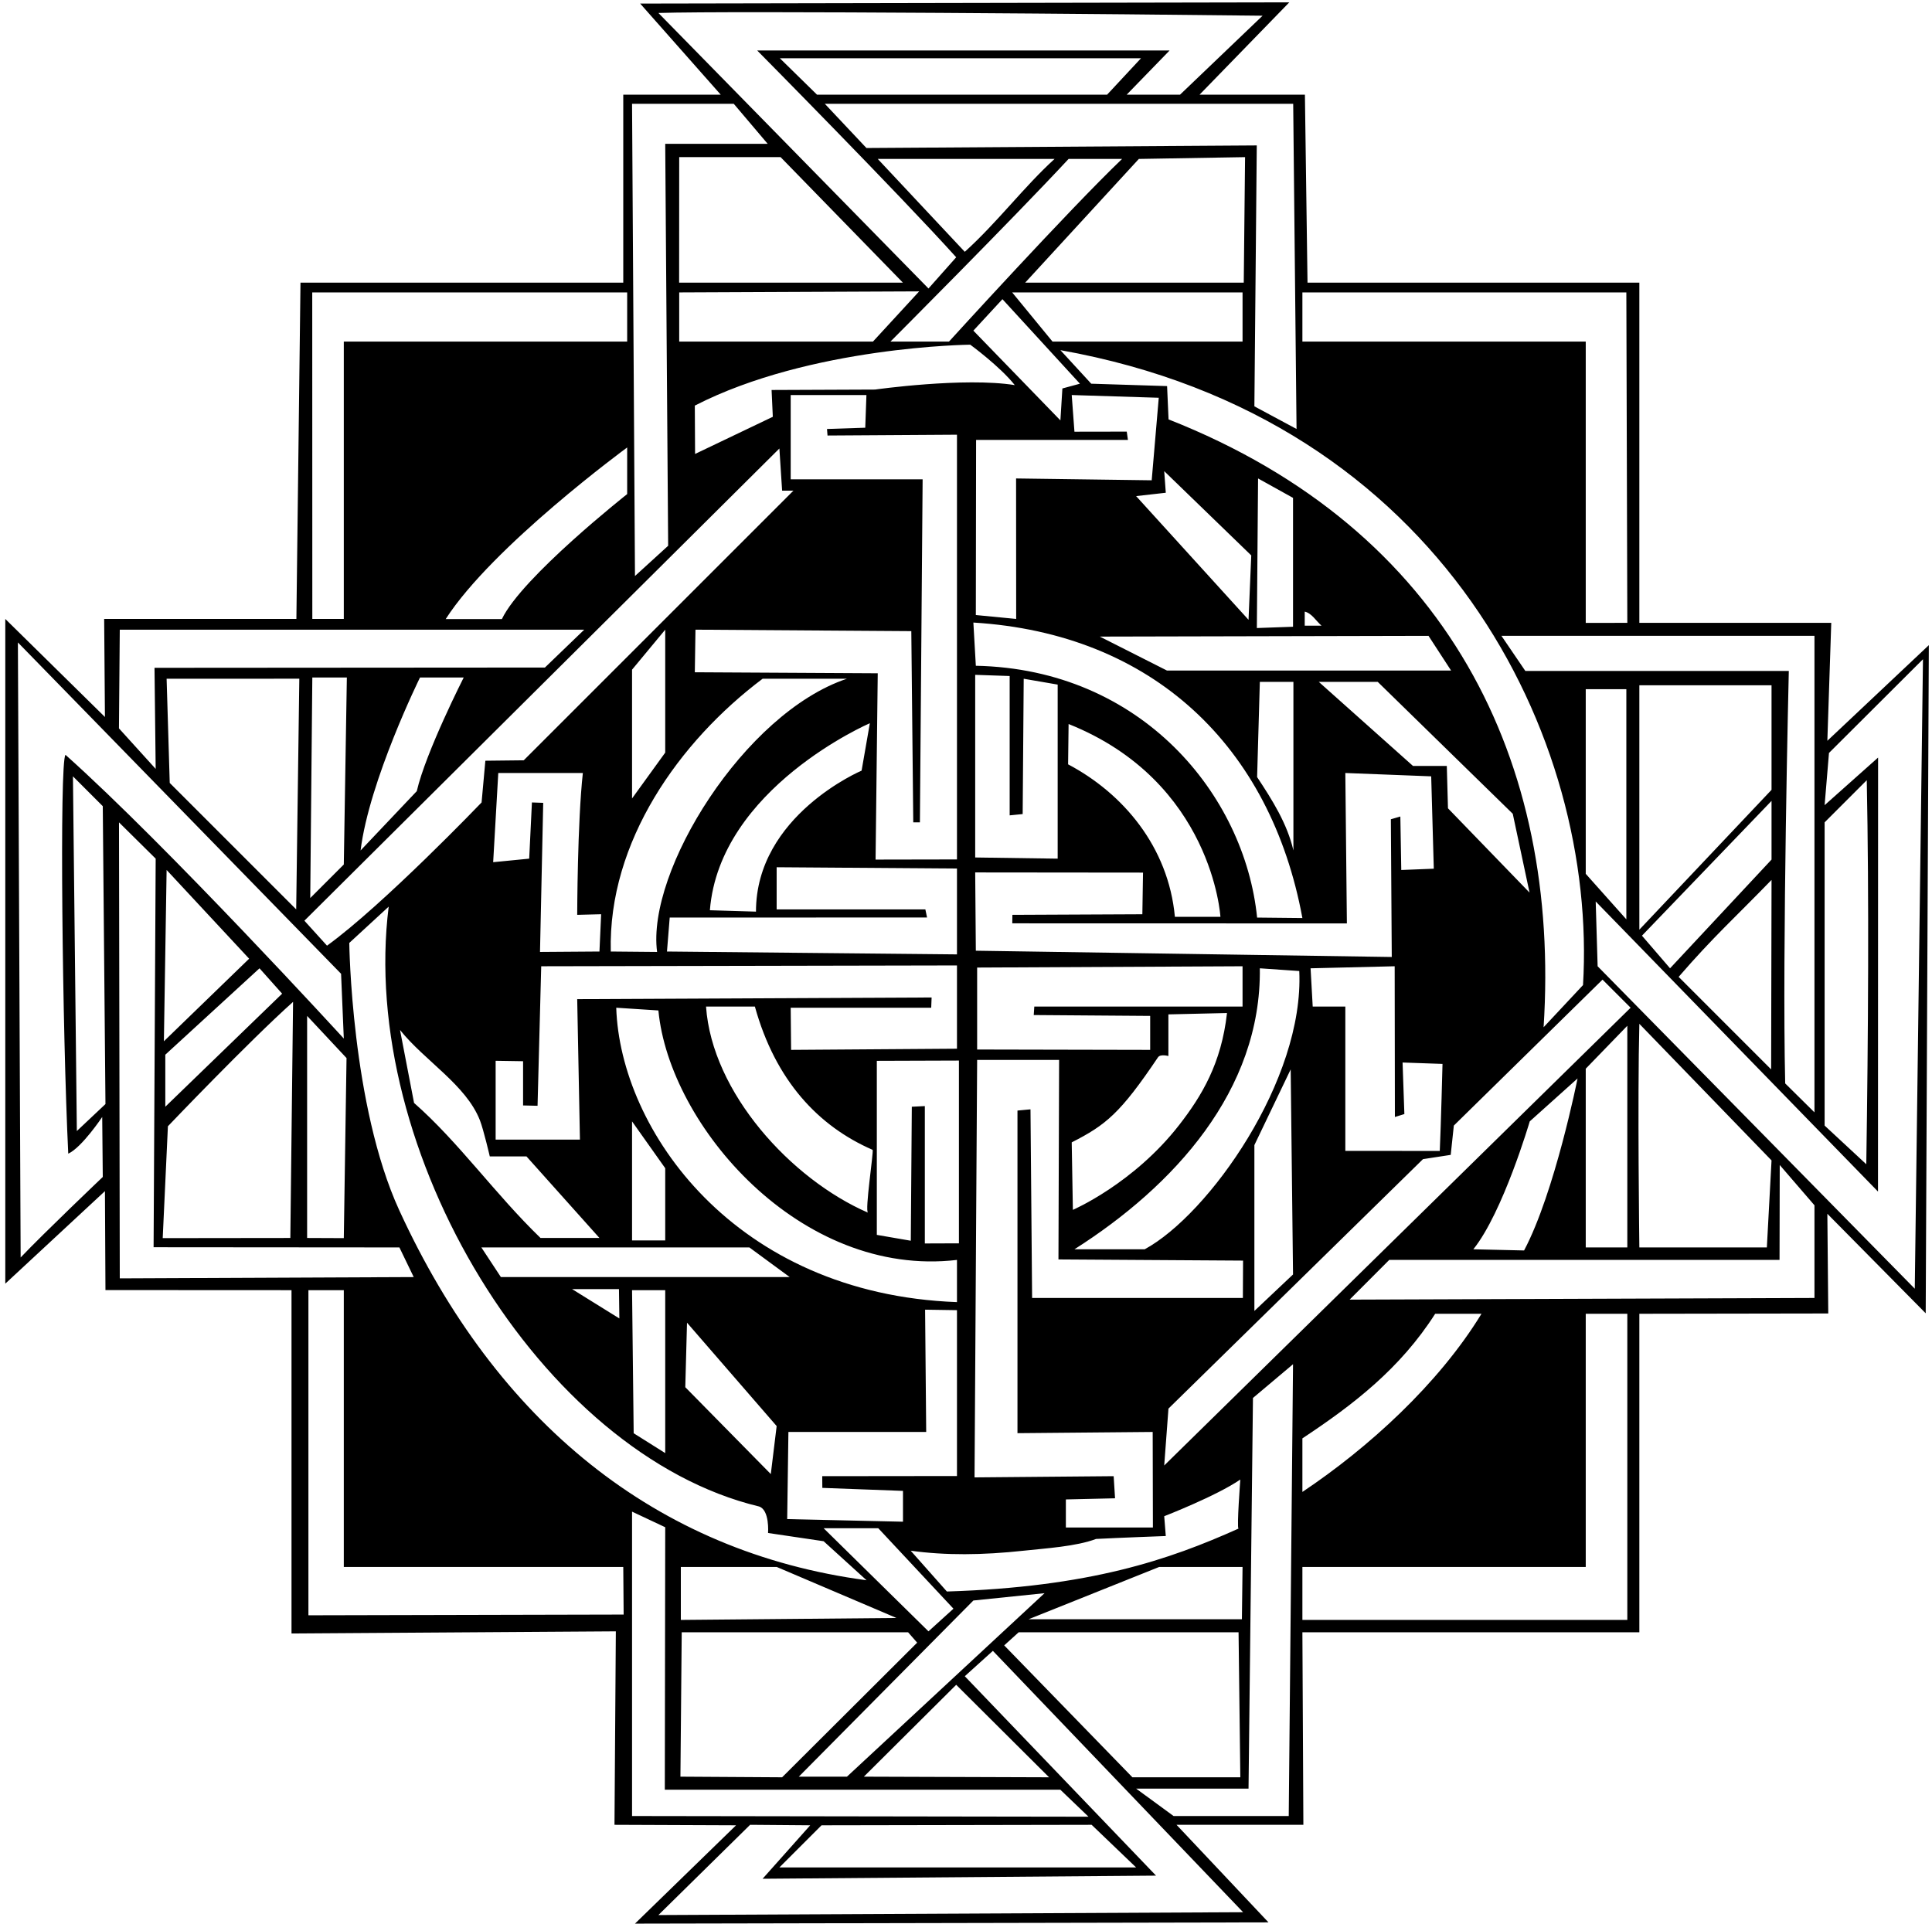 <?xml version="1.0" encoding="UTF-8"?>
<svg xmlns="http://www.w3.org/2000/svg" xmlns:xlink="http://www.w3.org/1999/xlink" width="495pt" height="493pt" viewBox="0 0 495 493" version="1.1">
<g id="surface1">
<path style=" stroke:none;fill-rule:nonzero;fill:rgb(0%,0%,0%);fill-opacity:1;" d="M 494.188 165.324 L 468.188 189.824 L 469.188 159.602 L 420.02 159.602 L 420.02 72.426 L 335 72.426 L 334.332 24.266 L 307.332 24.266 L 330.332 0.602 L 164.02 0.914 L 184.664 24.266 L 159.688 24.266 L 159.688 72.426 L 76.988 72.426 L 75.938 158.602 L 26.688 158.602 L 26.887 183.727 L 1.355 158.602 L 1.355 328.934 L 26.887 305.227 L 27.02 330.578 L 74.688 330.602 L 74.688 418.578 L 157.785 418.027 L 157.438 467.602 L 188.586 467.727 L 162.688 492.926 L 325 492.602 L 301.438 467.602 L 333.938 467.602 L 333.688 418.266 L 420.02 418.266 L 420.02 336.652 L 468.422 336.574 L 468.188 311.027 L 493.387 336.527 Z M 467.488 210.727 L 478.285 199.926 C 478.887 230.027 478.664 265.035 478.164 298.336 L 467.488 288.426 Z M 464.887 162.934 L 464.887 285.039 L 457.387 277.625 C 456.586 243.727 458.312 171.934 458.312 171.934 L 390.812 171.934 L 384.688 162.934 Z M 427.887 248.125 L 420.688 239.766 L 453.887 205.227 L 453.887 220.266 Z M 453.887 225.477 L 453.785 274.027 L 430.086 250.324 C 439.086 239.926 444.59 235.074 453.887 225.477 Z M 420.02 238.227 L 420.02 175.602 L 453.887 175.602 L 453.887 202.391 Z M 416.688 176.602 L 416.688 235.578 L 406.285 223.914 L 406.285 176.602 Z M 299.398 107.469 L 299.02 98.934 L 279.586 98.324 L 271.688 89.727 C 370.02 107.266 409.355 189.602 405.586 252.426 L 395.488 263.227 C 399.848 195.367 371.121 135.719 299.398 107.469 Z M 336.332 257.934 L 335.785 248.125 L 357.332 247.602 L 357.387 286.227 L 359.816 285.473 L 359.355 272.266 L 369.586 272.625 C 369.586 272.625 369.188 288.426 368.887 294.926 L 344.688 294.914 L 344.688 257.934 Z M 293.285 320.125 L 275.285 320.125 C 300.785 303.926 323.188 279.426 322.785 248.125 L 332.887 248.824 C 334.188 276.727 309.688 311.227 293.285 320.125 Z M 331.289 326.578 L 321.387 335.926 L 321.387 293.426 L 330.688 274.027 Z M 217 455.266 L 204.664 455.266 L 249.387 410.125 L 267.625 408.25 Z M 244.988 431.727 L 268.785 455.426 L 221.332 455.266 Z M 199.688 114.926 L 200.387 125.727 L 203.285 125.727 L 134.188 194.824 L 124.355 194.934 L 123.387 205.625 C 123.387 205.625 98.285 231.824 83.785 242.324 L 77.988 235.926 Z M 79.488 230.125 L 80.02 173.602 L 88.867 173.602 L 88.086 221.527 Z M 92.387 217.926 C 94.594 200 107.613 173.602 107.613 173.602 L 118.812 173.602 C 118.812 173.602 109.086 192.727 106.785 202.727 Z M 160.688 126.609 C 160.688 126.609 133.688 147.914 128.586 158.641 L 114.188 158.641 C 126.188 139.938 160.688 114.664 160.688 114.664 Z M 273.785 40.727 L 287.488 40.727 C 273.887 53.727 243.145 87.527 243.145 87.527 L 228.145 87.527 C 228.145 87.527 259.387 56.227 273.785 40.727 Z M 247.188 64.527 L 224.887 40.727 L 270.188 40.727 C 262.285 47.926 255.586 56.926 247.188 64.527 Z M 298.285 120.727 L 320.586 142.324 L 319.887 158.824 L 291.086 127.125 L 298.688 126.266 Z M 366 162.934 L 371.785 171.824 L 298.988 171.824 L 281.785 163.125 Z M 322.02 160.934 L 322.332 122.602 L 331.289 127.578 L 331.289 160.602 Z M 334.285 160.324 L 334.285 156.727 C 336.086 157.125 337.188 159.125 338.586 160.324 Z M 250.02 170.602 L 249.387 159.527 C 295.258 162.332 325.539 191.117 333.688 235.246 L 322.086 235.125 C 318.895 203.656 292.5 171.449 250.02 170.602 Z M 312.688 234.934 L 301.02 234.934 C 299.355 216.934 287.688 203.266 273.66 195.859 L 273.785 185.527 C 310.688 200.266 312.688 234.934 312.688 234.934 Z M 270.988 175.426 L 270.988 220.027 L 249.855 219.727 L 249.855 172.926 L 258.688 173.227 L 258.688 208.934 L 262.02 208.602 L 262.285 173.926 Z M 210.688 381.266 L 231.355 382.035 L 231.355 389.934 L 201.688 389.266 L 202 366.934 L 237.301 366.934 L 237.02 335.602 L 245.188 335.727 L 245.188 378.227 L 210.664 378.266 Z M 244.285 412.227 L 237.887 418.027 L 211.02 391.602 L 225.02 391.602 Z M 128.332 327.246 L 123.332 319.652 L 192 319.652 L 202.332 327.246 Z M 198.988 365.426 L 197.488 377.727 L 175.578 355.465 L 176.02 338.934 Z M 170.438 330.602 L 170.438 372.352 L 162.355 367.266 L 161.938 330.602 Z M 158.688 337.852 L 146.566 330.324 L 158.586 330.324 Z M 154.02 234.266 L 153.586 243.824 L 138.355 243.934 L 139.176 205.727 L 136.285 205.625 L 135.586 220.027 L 126.355 220.934 L 127.664 198.078 L 149.332 198.078 C 147.934 210.777 147.887 234.426 147.887 234.426 Z M 195.387 173.926 L 216.988 173.926 C 190.723 182.68 165.617 223.18 168.355 243.934 L 156.488 243.824 C 155.785 215.727 173.988 190.027 195.387 173.926 Z M 161.938 204.602 L 161.938 171.602 L 170.438 161.352 L 170.438 192.852 Z M 202.586 122.824 L 202.586 101.227 L 221.988 101.227 L 221.688 109.602 L 211.887 109.926 L 212.02 111.602 L 245.188 111.391 L 245.188 220.227 L 224.332 220.266 L 224.887 172.527 L 178.02 172.266 L 178.188 161.352 L 233.488 161.727 L 233.988 210.727 L 235.688 210.727 L 236.387 122.824 Z M 237.52 235.102 L 237.086 233.027 L 198.988 233.027 L 198.988 222.227 L 245.188 222.559 L 245.188 244.559 L 170.887 243.824 L 171.586 235.125 Z M 181.879 233.246 C 184.355 201.934 222.867 185.32 222.867 185.32 L 220.75 197.473 C 220.75 197.473 193.688 208.934 193.688 233.602 Z M 245.188 247.391 L 245.188 268.727 L 202.688 269.027 L 202.586 258.227 L 238.586 258.227 L 238.688 255.602 L 147.887 256.027 L 148.586 292.027 L 126.988 292.027 L 126.988 271.824 L 134.02 271.934 L 134.02 283.266 L 137.727 283.355 L 138.664 247.602 Z M 222.391 310.742 C 202.652 302.168 182.426 279.961 180.895 257.934 C 180.934 257.934 193.41 257.934 193.41 257.934 C 198.688 276.934 209.688 288.602 223.574 294.645 C 223.875 295.113 221.523 310.352 222.391 310.742 Z M 134.887 296.324 L 153.586 317.227 L 138.488 317.227 C 126.887 306.027 117.488 292.625 106.086 282.625 L 102.488 263.926 C 108.816 271.84 119.406 278 122.957 287.066 C 123.891 289.453 125.488 296.324 125.488 296.324 Z M 161.938 317.852 L 161.938 287.352 L 170.438 299.352 L 170.438 317.852 Z M 157.887 258.227 L 168.688 258.926 C 171.469 288.379 205.039 327.566 245.188 322.852 L 245.188 333.664 C 188.086 331.562 158.887 289.41 157.887 258.227 Z M 236.953 318.633 L 236.953 283.434 L 233.617 283.598 L 233.355 317.934 L 224.652 316.434 L 224.652 271.836 L 245.688 271.766 L 245.688 318.602 Z M 224.188 99.824 L 197.688 99.934 L 198.004 106.801 L 178.086 116.324 L 178.02 103.934 C 207.602 88.734 248.586 88.324 248.586 88.324 C 248.586 88.324 256.199 93.883 260 98.684 C 247.02 96.602 224.188 99.824 224.188 99.824 Z M 322.086 199.125 L 322.785 174.727 L 331.387 174.727 L 331.387 217.926 C 329.785 211.027 325.988 205.027 322.086 199.125 Z M 295.078 123.074 L 260.332 122.602 L 260.355 158.602 L 250.02 157.602 L 250.086 112.727 L 288.988 112.727 L 288.688 110.602 L 275.285 110.625 L 274.586 101.227 L 296.887 101.926 Z M 272.195 99.543 L 271.688 107.727 L 249.387 84.727 L 256.836 76.664 L 276.688 98.324 Z M 259.332 74.934 L 318.355 74.934 L 318.355 87.527 L 269.664 87.527 Z M 262.664 72.426 L 291.785 40.727 L 319 40.266 L 318.664 72.426 Z M 223.664 87.527 L 174.02 87.527 L 174.02 74.934 L 235.5 74.664 Z M 174 72.426 L 174.02 40.266 L 200 40.266 L 231.332 72.426 Z M 99.586 232.324 C 91.73 294.879 138.477 372.574 194.461 386.027 C 197.238 386.902 196.785 392.824 196.785 392.824 L 211.02 394.934 L 222.02 404.934 C 168.02 397.75 127.188 364.371 102.297 310.137 C 89.988 283.316 89.488 241.625 89.488 241.625 Z M 229.688 414.602 L 174.438 415.102 L 174.438 401.527 L 199 401.527 Z M 174.664 418.266 L 232.664 418.266 L 234.988 420.926 L 200.387 455.426 L 174.332 455.266 Z M 261 418.266 L 317.332 418.266 L 317.785 455.426 L 290.137 455.43 L 257.285 421.625 Z M 263.52 414.934 L 297 401.527 L 318.355 401.527 L 318.188 414.934 Z M 317.309 391.703 C 317.336 391.691 317.359 391.68 317.387 391.672 C 317.355 391.719 317.328 391.723 317.309 391.703 C 299.562 399.672 279.211 406.68 242.602 407.82 L 233.332 397.367 C 242.289 398.598 251.652 398.516 262.336 397.359 C 267.844 396.762 275.77 396.273 280.82 394.352 C 286.426 394.055 298.688 393.602 298.688 393.602 L 298.285 388.527 C 298.285 388.527 311.688 383.324 317.785 379.125 C 317.785 379.125 316.855 391.363 317.309 391.703 Z M 295.332 366.934 L 295.387 391.426 L 273.086 391.426 L 273.086 384.227 L 285.688 383.934 L 285.332 378.266 L 249.688 378.578 L 250.355 271.602 L 271.355 271.602 L 271.188 322.727 L 318.488 323.027 L 318.438 332.602 L 264.438 332.602 L 264.023 284.266 L 260.688 284.578 L 260.688 367.246 Z M 265 257.934 L 264.855 260.102 L 294.688 260.324 L 294.688 269.027 L 250.355 268.934 L 250.355 247.934 L 318.355 247.602 L 318.355 257.934 Z M 314.371 259.586 C 312.926 272.504 307.922 280.801 302.137 288.25 C 290.422 303.34 274.883 310.023 274.883 310.023 L 274.586 292.727 C 283.355 288.266 287.031 285.285 296.688 270.934 C 297.301 270.023 299.355 270.602 299.355 270.602 L 299.355 259.934 Z M 250.02 243.617 L 249.855 223.559 L 292.855 223.602 L 292.684 234.273 L 259.387 234.426 L 259.355 236.602 L 345.086 236.625 L 344.688 198.078 L 366.688 198.934 L 367.355 222.602 L 359.02 222.934 L 358.785 209.227 L 356.355 209.934 L 356.586 245.227 Z M 362.02 196.266 L 337.887 174.727 L 352.988 174.727 L 387.586 208.527 L 391.887 228.727 L 370.988 207.125 L 370.688 196.266 Z M 333.688 74.934 L 416.688 74.934 L 416.938 159.602 L 406.285 159.621 L 406.285 87.527 L 333.688 87.527 Z M 331.332 26.602 L 332.188 109.926 L 321.387 104.125 L 322 37.266 L 221.988 37.926 L 211.332 26.602 Z M 209.332 24.266 L 199.812 14.934 L 292.332 14.934 L 283.645 24.266 Z M 168.688 3.324 C 187.688 2.727 290.688 3.625 323.488 4.027 L 302.332 24.266 L 288.664 24.266 L 299.664 12.934 L 194 12.934 C 194 12.934 230.586 49.926 244.988 65.926 L 237.887 73.926 Z M 188 26.602 L 196.688 36.852 L 170.438 36.852 L 171.188 139.852 L 162.688 147.602 L 161.938 26.602 Z M 160.688 74.934 L 160.688 87.527 L 88.086 87.527 L 88.086 158.602 L 80.02 158.602 L 80 74.934 Z M 30.688 161.352 L 149.688 161.352 L 139.613 171.055 L 39.586 171.125 L 39.887 197.027 L 30.477 186.641 Z M 76.688 173.914 L 75.887 233.027 L 43.488 200.625 L 42.688 173.926 Z M 5.289 322.227 L 4.586 164.625 L 87.387 249.527 L 88.086 266.125 C 88.086 266.125 42.887 216.727 16.785 193.426 C 15.188 194.926 15.988 264.824 17.488 295.625 C 20.988 294.027 26.188 286.227 26.188 286.227 L 26.332 301.594 C 26.332 301.594 11.16 316.035 5.289 322.227 Z M 88.785 271.125 L 88.086 317.266 L 78.688 317.227 L 78.688 260.324 Z M 41.988 266.824 L 42.688 222.926 L 63.832 245.664 Z M 66.488 248.125 L 72.285 254.625 L 42.352 283.602 L 42.352 270.266 Z M 43.02 288.602 C 43.02 288.602 63.785 266.824 75.086 256.727 L 74.387 317.227 L 41.688 317.266 Z M 19.688 289.824 L 18.688 198.934 L 26.332 206.578 L 27.02 282.914 Z M 30.688 327.578 L 30.488 210.727 L 39.887 220.027 L 39.352 319.602 L 102.332 319.652 L 106 327.246 Z M 79.02 413.914 L 79.02 330.602 L 88.086 330.602 L 88.086 401.527 L 159.688 401.527 L 159.785 413.727 Z M 161.938 465.352 L 161.938 387.352 L 170.438 391.352 L 170.332 458.602 L 271.664 458.602 L 278.887 465.527 Z M 279.688 467.602 L 291.086 478.527 L 199.688 478.527 L 210.488 467.727 Z M 318.5 490 L 168.688 490.727 L 192.188 467.602 L 207.586 467.727 L 195.387 481.426 L 296.188 480.625 L 247.188 429.527 L 254.387 423.027 Z M 330.188 465.352 L 300.688 465.352 L 291.086 458.328 L 319.887 458.328 L 321.023 358.223 L 331.289 349.578 Z M 298.285 375.527 L 299.371 360.949 L 364.586 297.027 L 371.688 295.934 L 372.488 288.426 L 410.586 251.027 L 417.785 258.227 Z M 416.938 262.852 L 416.938 319.652 L 406.285 319.652 L 406.285 273.852 Z M 404.188 276.352 C 404.188 276.352 398.355 305.602 390.488 320.426 L 377.488 320.125 C 385.109 310.629 391.938 287.352 391.938 287.352 Z M 333.688 368.578 C 346.688 359.98 358.711 350.75 367.711 336.652 L 379.574 336.652 C 368.574 354.66 350.59 371.004 333.688 382.305 Z M 416.938 415.102 L 333.688 415.102 L 333.688 401.527 L 406.285 401.527 L 406.285 336.652 L 416.938 336.652 Z M 464.887 332.602 L 345.785 333.027 L 355.938 322.852 L 455.938 322.852 L 455.988 298.527 L 464.887 308.852 Z M 420.02 262.352 L 453.887 297.352 L 452.688 319.652 L 420.02 319.652 C 420.02 319.652 419.52 281.449 420.02 262.352 Z M 490.586 330.227 L 409.332 247.602 L 408.836 231 L 481.164 305.336 L 481.188 194.125 L 467.488 206.324 L 468.605 192.945 L 492.688 168.926 L 490.586 330.227 "/>
</g>
</svg>

